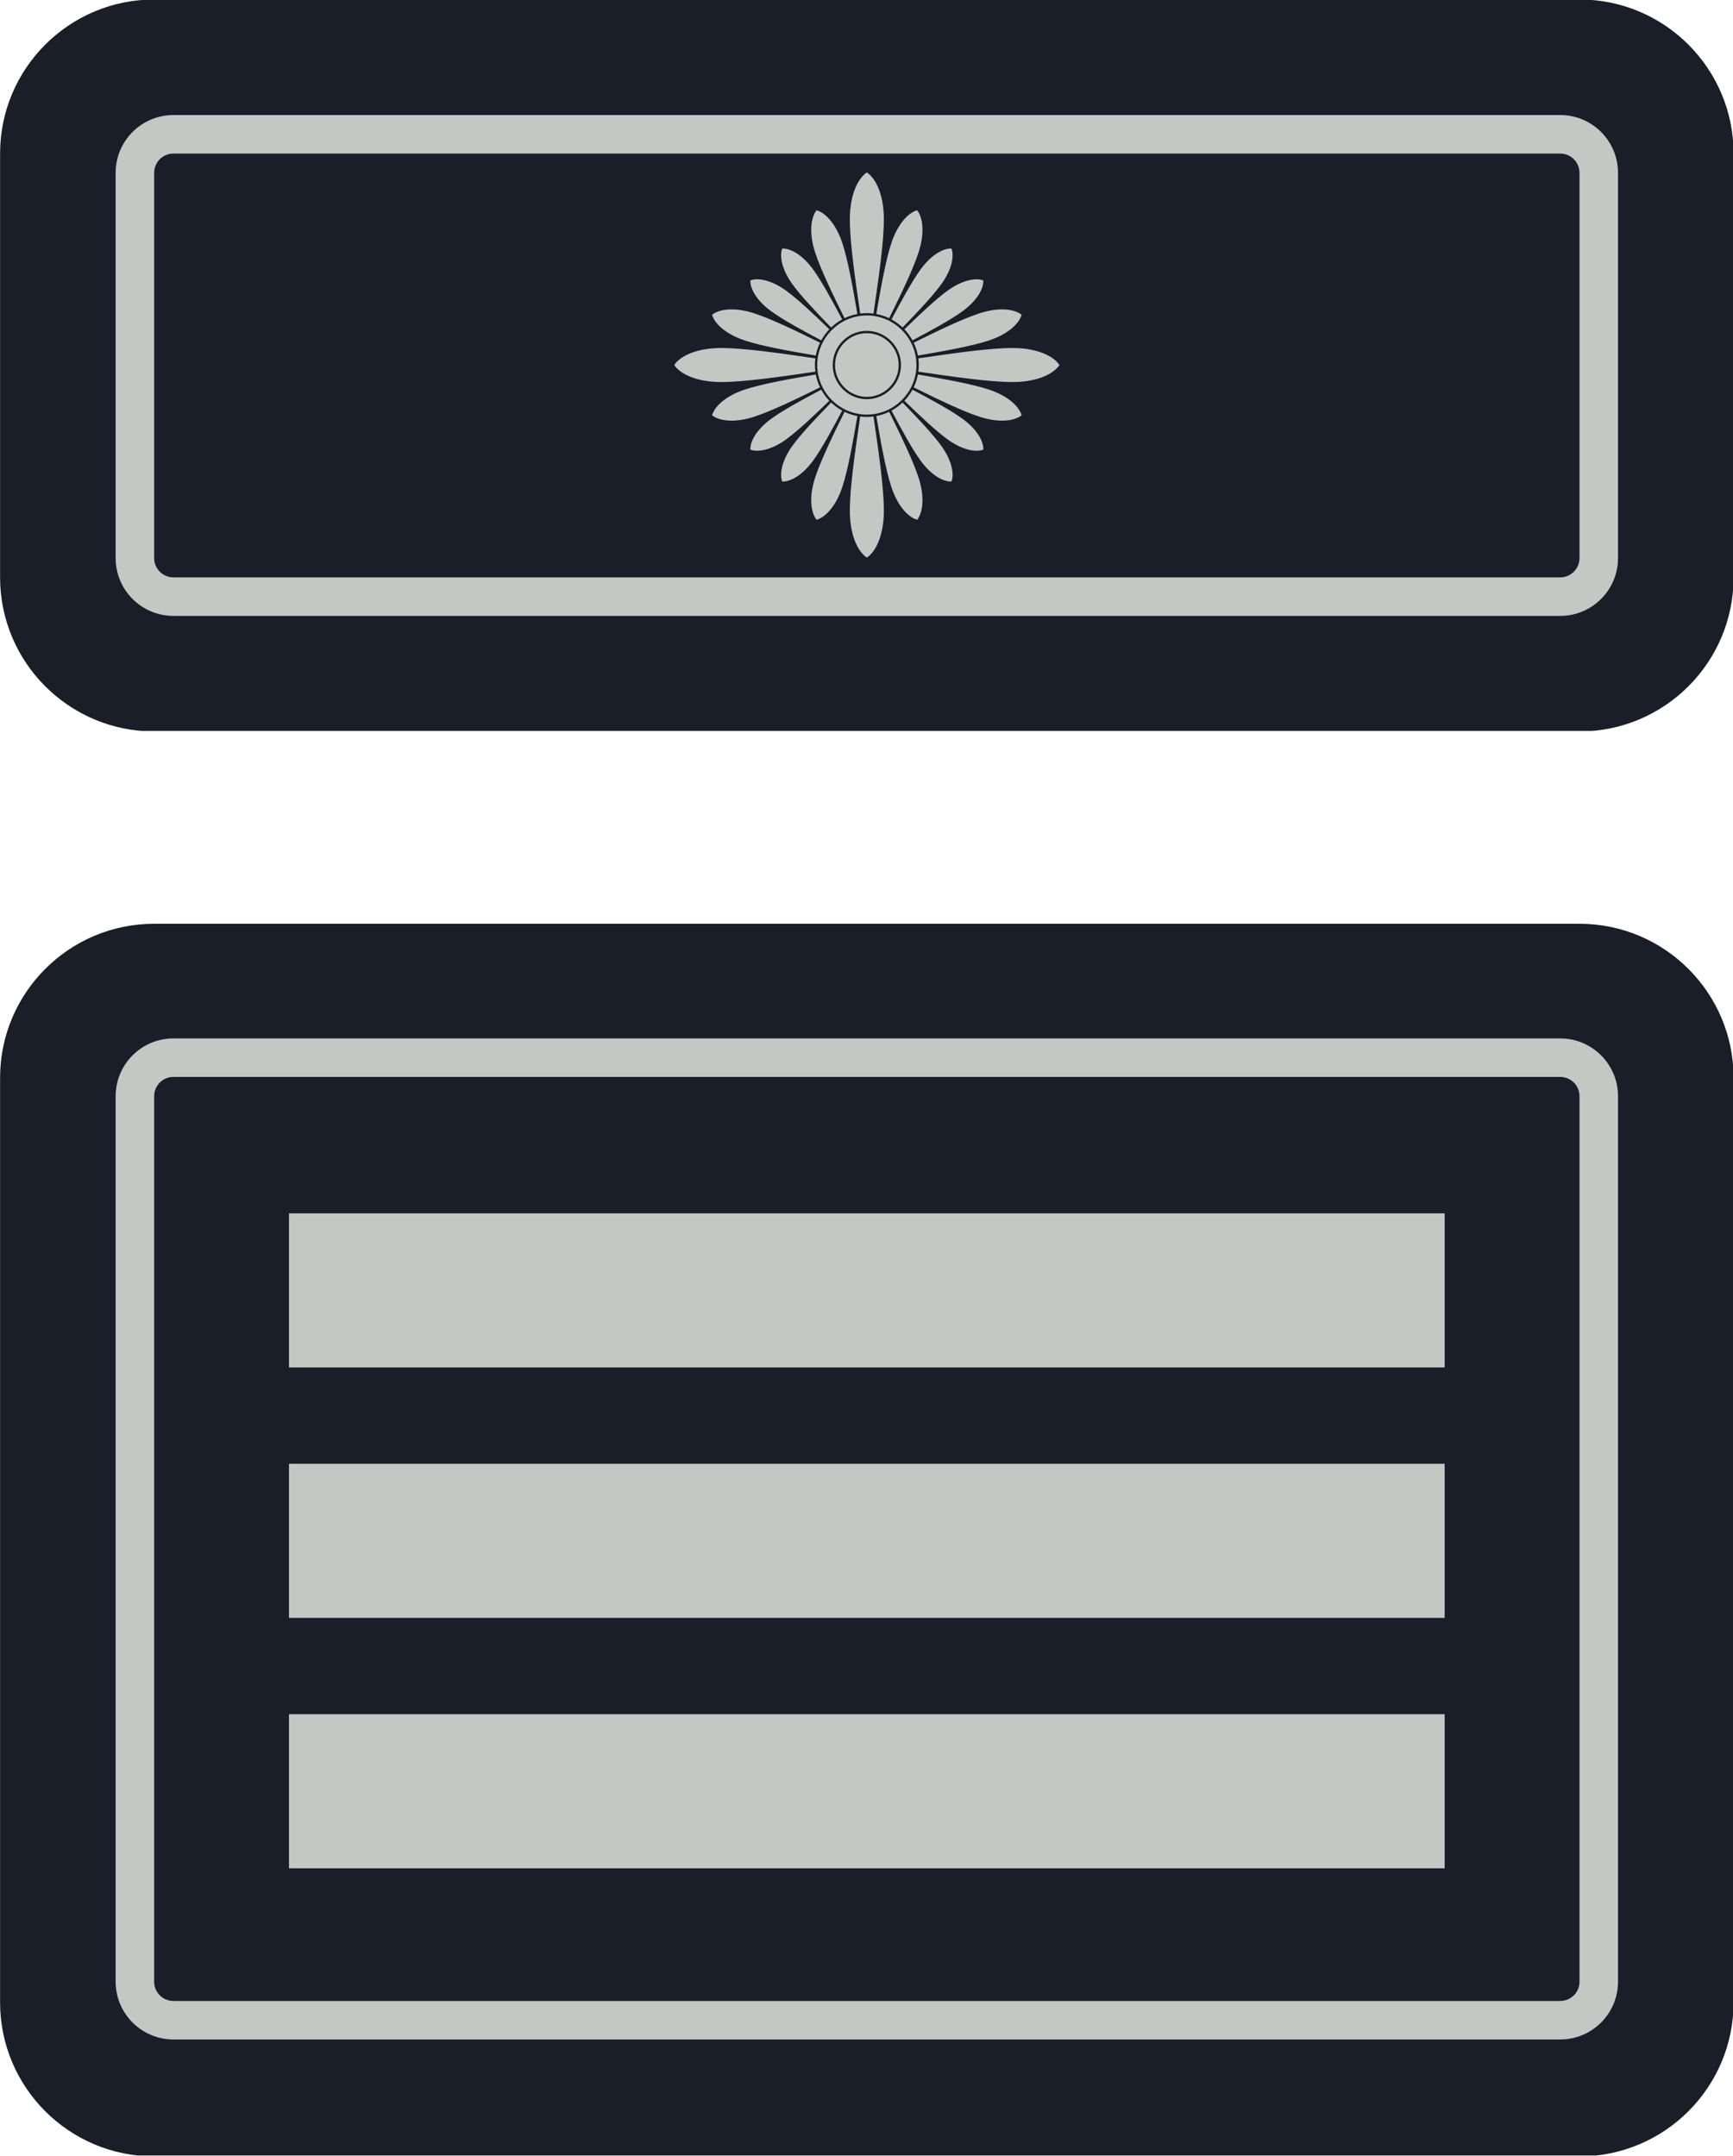 <?xml version="1.0" encoding="UTF-8" standalone="no"?>
<!DOCTYPE svg PUBLIC "-//W3C//DTD SVG 1.1//EN" "http://www.w3.org/Graphics/SVG/1.1/DTD/svg11.dtd">
<svg width="100%" height="100%" viewBox="0 0 90 112" version="1.1" xmlns="http://www.w3.org/2000/svg" xmlns:xlink="http://www.w3.org/1999/xlink" xml:space="preserve" xmlns:serif="http://www.serif.com/" style="fill-rule:evenodd;clip-rule:evenodd;stroke-linejoin:round;stroke-miterlimit:2;">
    <g transform="matrix(1,0,0,1,-740,-84)">
        <g id="Stv.-KFI" serif:id="Stv. KFI" transform="matrix(0.763,0,0,1.109,740,586.337)">
            <rect x="0" y="-453" width="118" height="101" style="fill:none;"/>
            <clipPath id="_clip1">
                <rect x="0" y="-453" width="118" height="101"/>
            </clipPath>
            <g clip-path="url(#_clip1)">
                <g id="Elemente.afdesign" transform="matrix(1.311,0,0,0.902,59,-380.857)">
                    <g transform="matrix(1,0,0,1,-375,-32)">
                        <clipPath id="_clip2">
                            <rect x="330" y="0" width="90" height="64"/>
                        </clipPath>
                        <g clip-path="url(#_clip2)">
                            <g id="_3BG-GR" serif:id="3BG-GR" transform="matrix(1,0,0,1.684,330,0)">
                                <rect x="0" y="0" width="90" height="38" style="fill:none;"/>
                                <g transform="matrix(1.125,0,0,1.267,-37.125,-69.667)">
                                    <path d="M113,58.75C113,56.68 109.814,55 105.889,55L40.111,55C36.186,55 33,56.68 33,58.75L33,81.25C33,83.32 36.186,85 40.111,85L105.889,85C109.814,85 113,83.32 113,81.25L113,58.75Z" style="fill:rgb(25,30,40);"/>
                                </g>
                            </g>
                        </g>
                    </g>
                </g>
                <g id="Elemente.afdesign1" serif:id="Elemente.afdesign" transform="matrix(1.311,0,0,0.902,59,-380.857)">
                    <g transform="matrix(1,0,0,1,-1655,-200)">
                        <clipPath id="_clip3">
                            <rect x="1610" y="168" width="90" height="64"/>
                        </clipPath>
                        <g clip-path="url(#_clip3)">
                            <g id="_3BR-S" serif:id="3BR-S" transform="matrix(1,0,0,1.684,1610,168)">
                                <rect x="0" y="0" width="90" height="38" style="fill:none;"/>
                                <g transform="matrix(0.975,0,0,1.029,-26.175,-53.042)">
                                    <path d="M113,56.731C113,55.776 111.621,55 109.923,55L36.077,55C34.379,55 33,55.776 33,56.731L33,83.269C33,84.224 34.379,85 36.077,85L109.923,85C111.621,85 113,84.224 113,83.269L113,56.731ZM110.949,56.731L110.949,83.269C110.949,83.588 110.489,83.846 109.923,83.846C109.923,83.846 36.077,83.846 36.077,83.846C35.511,83.846 35.051,83.588 35.051,83.269C35.051,83.269 35.051,56.731 35.051,56.731C35.051,56.412 35.511,56.154 36.077,56.154L109.923,56.154C110.489,56.154 110.949,56.412 110.949,56.731Z" style="fill:rgb(197,199,196);"/>
                                </g>
                            </g>
                        </g>
                    </g>
                </g>
                <g id="Elemente.afdesign2" serif:id="Elemente.afdesign" transform="matrix(1.311,0,0,0.902,59,-380.857)">
                    <g transform="matrix(1,0,0,1,-1015,-116)">
                        <g id="_3LN-S" serif:id="3LN-S" transform="matrix(1,0,0,1.684,970,84)">
                            <rect x="0" y="0" width="90" height="38" style="fill:none;"/>
                            <g transform="matrix(1,0,0,0.594,-30,-39.188)">
                                <g transform="matrix(1.63286e-16,2.667,-20,1.22465e-15,1145,-217.667)">
                                    <rect x="112" y="52" width="3" height="3" style="fill:rgb(197,199,196);"/>
                                </g>
                                <g transform="matrix(1.63286e-16,2.667,-20,1.22465e-15,1145,-204.667)">
                                    <rect x="112" y="52" width="3" height="3" style="fill:rgb(197,199,196);"/>
                                </g>
                                <g transform="matrix(1.63286e-16,2.667,-20,1.22465e-15,1145,-191.667)">
                                    <rect x="112" y="52" width="3" height="3" style="fill:rgb(197,199,196);"/>
                                </g>
                            </g>
                        </g>
                    </g>
                </g>
                <g id="Elemente.afdesign3" serif:id="Elemente.afdesign" transform="matrix(1.311,0,0,0.902,59,-435.866)">
                    <g transform="matrix(1,0,0,1,-155,-19)">
                        <g id="_1BG-GR" serif:id="1BG-GR" transform="matrix(1,0,0,1,110,0)">
                            <rect x="0" y="0" width="90" height="38" style="fill:none;"/>
                            <clipPath id="_clip4">
                                <rect x="0" y="0" width="90" height="38"/>
                            </clipPath>
                            <g clip-path="url(#_clip4)">
                                <g transform="matrix(1.125,0,0,1.267,-37.125,-69.667)">
                                    <path d="M113,61.316C113,57.83 109.814,55 105.889,55L40.111,55C36.186,55 33,57.83 33,61.316L33,78.684C33,82.17 36.186,85 40.111,85L105.889,85C109.814,85 113,82.17 113,78.684L113,61.316Z" style="fill:rgb(25,30,40);"/>
                                </g>
                            </g>
                        </g>
                    </g>
                </g>
                <g id="Elemente.afdesign4" serif:id="Elemente.afdesign" transform="matrix(1.311,0,0,0.902,59,-435.866)">
                    <g transform="matrix(1,0,0,1,-1225,-502)">
                        <g id="_1ST-S" serif:id="1ST-S" transform="matrix(1,0,0,0.737,1180,488)">
                            <rect x="0" y="0" width="90" height="38" style="fill:none;"/>
                            <g transform="matrix(1,0,0,1.357,-30,-24.429)">
                                <g id="Stern-Silber.afdesign" serif:id="Stern Silber.afdesign" transform="matrix(0.2,0,0,0.2,75,32)">
                                    <g transform="matrix(1,0,0,1,-50,-50)">
                                        <clipPath id="_clip5">
                                            <rect x="0" y="0" width="100" height="100"/>
                                        </clipPath>
                                        <g clip-path="url(#_clip5)">
                                            <g id="path5563" transform="matrix(2.339,0,0,2.339,-84.115,-56.607)">
                                                <path d="M58.079,51.292C57.862,51.32 57.641,51.336 57.418,51.339L57.264,51.339C57.04,51.336 56.82,51.32 56.603,51.292C56.014,55.308 55.452,59.22 55.452,61.763C55.452,64.492 56.355,66.307 57.341,66.957C58.327,66.307 59.229,64.492 59.229,61.763C59.229,59.22 58.668,55.308 58.079,51.292ZM54.863,50.774C55.311,50.99 55.79,51.149 56.292,51.243C55.767,54.307 55.239,57.211 54.633,59.077C53.921,61.269 52.722,62.491 51.76,62.757C51.138,61.977 50.886,60.283 51.598,58.09C52.205,56.224 53.485,53.563 54.863,50.774ZM59.819,50.774C59.371,50.99 58.891,51.149 58.39,51.243C58.915,54.307 59.442,57.211 60.049,59.077L60.049,59.077C60.761,61.269 61.96,62.491 62.922,62.757C63.544,61.977 63.796,60.283 63.084,58.09C62.477,56.224 61.197,53.563 59.819,50.774ZM53.376,49.745C53.743,50.094 54.155,50.396 54.603,50.641C53.433,52.856 52.31,54.906 51.371,56.198C50.173,57.848 48.829,58.549 47.947,58.509C47.637,57.683 47.888,56.188 49.087,54.538C50.026,53.245 51.629,51.543 53.376,49.745ZM61.306,49.745C60.939,50.094 60.526,50.396 60.079,50.641C61.249,52.856 62.372,54.906 63.31,56.198C64.509,57.848 65.853,58.549 66.735,58.509C67.045,57.683 66.794,56.188 65.595,54.538C64.656,53.245 63.052,51.543 61.306,49.745ZM52.279,48.318C52.523,48.766 52.826,49.178 53.175,49.545C51.378,51.291 49.675,52.894 48.382,53.833C46.732,55.032 45.238,55.284 44.411,54.973C44.371,54.092 45.072,52.748 46.723,51.549C48.015,50.61 50.064,49.487 52.279,48.318ZM62.403,48.318C62.158,48.766 61.856,49.178 61.506,49.545C63.304,51.291 65.007,52.894 66.299,53.833L66.299,53.833C67.95,55.032 69.444,55.284 70.27,54.973C70.31,54.092 69.609,52.748 67.959,51.549C66.667,50.61 64.618,49.487 62.403,48.318ZM51.675,46.629C51.769,47.131 51.929,47.611 52.145,48.059C49.357,49.435 46.697,50.716 44.83,51.322C42.638,52.035 40.944,51.783 40.164,51.161C40.429,50.199 41.652,49 43.844,48.287C45.709,47.681 48.612,47.153 51.675,46.629ZM63.007,46.629C62.913,47.131 62.753,47.61 62.537,48.059C65.325,49.435 67.985,50.716 69.852,51.322L69.852,51.322C72.044,52.035 73.738,51.783 74.518,51.161C74.253,50.199 73.03,49 70.838,48.287C68.972,47.681 66.07,47.153 63.007,46.629ZM57.337,40.077L57.344,40.077C60.363,40.077 62.846,42.561 62.846,45.58C62.846,48.598 60.363,51.082 57.344,51.082L57.337,51.082C54.319,51.082 51.835,48.598 51.835,45.58C51.835,42.561 54.319,40.077 57.337,40.077ZM61.129,45.582L61.129,45.577C61.129,43.499 59.419,41.788 57.341,41.788C55.263,41.788 53.553,43.499 53.553,45.577L53.553,45.582C53.553,47.66 55.263,49.371 57.341,49.371C59.419,49.371 61.129,47.66 61.129,45.582ZM60.872,45.577L60.872,45.582C60.872,47.519 59.278,49.113 57.341,49.113C55.404,49.113 53.81,47.519 53.81,45.582L53.81,45.577C53.81,43.64 55.404,42.046 57.341,42.046C59.278,42.046 60.872,43.64 60.872,45.577L60.872,45.577ZM51.626,46.318C51.594,46.076 51.578,45.829 51.578,45.58C51.578,45.33 51.594,45.083 51.626,44.841C47.611,44.252 43.7,43.691 41.157,43.691C38.429,43.691 36.614,44.594 35.963,45.58C36.614,46.565 38.429,47.468 41.157,47.468C43.7,47.468 47.611,46.907 51.626,46.318ZM63.056,44.841C67.071,44.252 70.982,43.691 73.525,43.691C76.253,43.691 78.068,44.594 78.718,45.58C78.068,46.565 76.253,47.468 73.525,47.468C70.982,47.468 67.071,46.907 63.056,46.318C63.088,46.076 63.104,45.829 63.104,45.58C63.104,45.33 63.088,45.083 63.056,44.841ZM62.537,43.101C62.753,43.549 62.913,44.028 63.007,44.53C66.07,44.006 68.972,43.478 70.838,42.872C73.03,42.159 74.253,40.96 74.518,39.998C73.738,39.376 72.044,39.125 69.852,39.837C67.985,40.443 65.325,41.724 62.537,43.101ZM51.675,44.53C48.612,44.006 45.709,43.478 43.844,42.872C41.652,42.159 40.429,40.96 40.164,39.998C40.944,39.376 42.638,39.125 44.83,39.837C46.697,40.443 49.357,41.724 52.145,43.1C51.929,43.549 51.769,44.028 51.675,44.53ZM61.506,41.614C61.856,41.981 62.158,42.394 62.403,42.841C64.618,41.672 66.667,40.549 67.959,39.61C69.609,38.411 70.31,37.068 70.27,36.186C69.444,35.875 67.95,36.127 66.299,37.326C65.007,38.265 63.304,39.868 61.506,41.614ZM52.279,42.841C50.064,41.672 48.014,40.549 46.723,39.61C45.072,38.411 44.371,37.068 44.411,36.186C45.238,35.875 46.732,36.127 48.382,37.326C49.675,38.265 51.378,39.868 53.176,41.614C52.826,41.981 52.523,42.394 52.279,42.841ZM60.079,40.518C60.526,40.763 60.939,41.065 61.306,41.414C63.052,39.616 64.656,37.914 65.595,36.621C66.794,34.971 67.045,33.476 66.735,32.65C65.853,32.61 64.509,33.311 63.31,34.961C62.372,36.253 61.249,38.303 60.079,40.518ZM53.376,41.414C51.629,39.616 50.026,37.914 49.087,36.621C47.888,34.971 47.637,33.476 47.947,32.65C48.829,32.61 50.172,33.311 51.371,34.961C52.31,36.253 53.433,38.303 54.603,40.518C54.155,40.763 53.743,41.065 53.376,41.414ZM58.39,39.916C58.892,40.01 59.371,40.169 59.819,40.385C61.196,37.597 62.477,34.936 63.084,33.069C63.796,30.876 63.544,29.182 62.922,28.403C61.96,28.668 60.761,29.89 60.049,32.083C59.442,33.948 58.915,36.852 58.39,39.916ZM54.863,40.385C53.486,37.597 52.205,34.936 51.598,33.069C50.886,30.876 51.138,29.182 51.76,28.403C52.722,28.668 53.921,29.89 54.633,32.083C55.239,33.948 55.767,36.852 56.292,39.916C55.791,40.01 55.311,40.169 54.863,40.385ZM56.603,39.867C56.014,35.851 55.452,31.939 55.452,29.396C55.452,26.667 56.355,24.852 57.341,24.202C58.327,24.852 59.229,26.667 59.229,29.396C59.229,31.939 58.668,35.851 58.079,39.867C57.838,39.836 57.593,39.82 57.344,39.82L57.337,39.82C57.089,39.82 56.844,39.836 56.603,39.867Z" style="fill:rgb(197,199,196);"/>
                                            </g>
                                        </g>
                                    </g>
                                    <g>
                                    </g>
                                </g>
                            </g>
                        </g>
                    </g>
                </g>
                <g id="Elemente.afdesign5" serif:id="Elemente.afdesign" transform="matrix(1.311,0,0,0.902,59,-435.866)">
                    <g transform="matrix(1,0,0,1,-1435,-187)">
                        <g id="_1BR-S" serif:id="1BR-S" transform="matrix(1,0,0,1,1390,168)">
                            <rect x="0" y="0" width="90" height="38" style="fill:none;"/>
                            <g transform="matrix(0.975,0,0,0.867,-26.175,-41.667)">
                                <path d="M113,58.462C113,56.551 111.621,55 109.923,55L36.077,55C34.379,55 33,56.551 33,58.462L33,81.538C33,83.449 34.379,85 36.077,85L109.923,85C111.621,85 113,83.449 113,81.538L113,58.462ZM110.949,58.462L110.949,81.538C110.949,82.175 110.489,82.692 109.923,82.692C109.923,82.692 36.077,82.692 36.077,82.692C35.511,82.692 35.051,82.175 35.051,81.538C35.051,81.538 35.051,58.462 35.051,58.462C35.051,57.825 35.511,57.308 36.077,57.308L109.923,57.308C110.489,57.308 110.949,57.825 110.949,58.462Z" style="fill:rgb(197,199,196);"/>
                            </g>
                        </g>
                    </g>
                </g>
                <g id="Elemente.afdesign6" serif:id="Elemente.afdesign" transform="matrix(1.311,0,0,0.902,59,-414.223)">
                    <g transform="matrix(1,0,0,1,-1015,-493)">
                        <g id="SP-L" transform="matrix(1,0,0,0.156,940,458.156)">
                            <rect x="30" y="191" width="90" height="64" style="fill:none;"/>
                        </g>
                    </g>
                </g>
            </g>
        </g>
    </g>
</svg>
